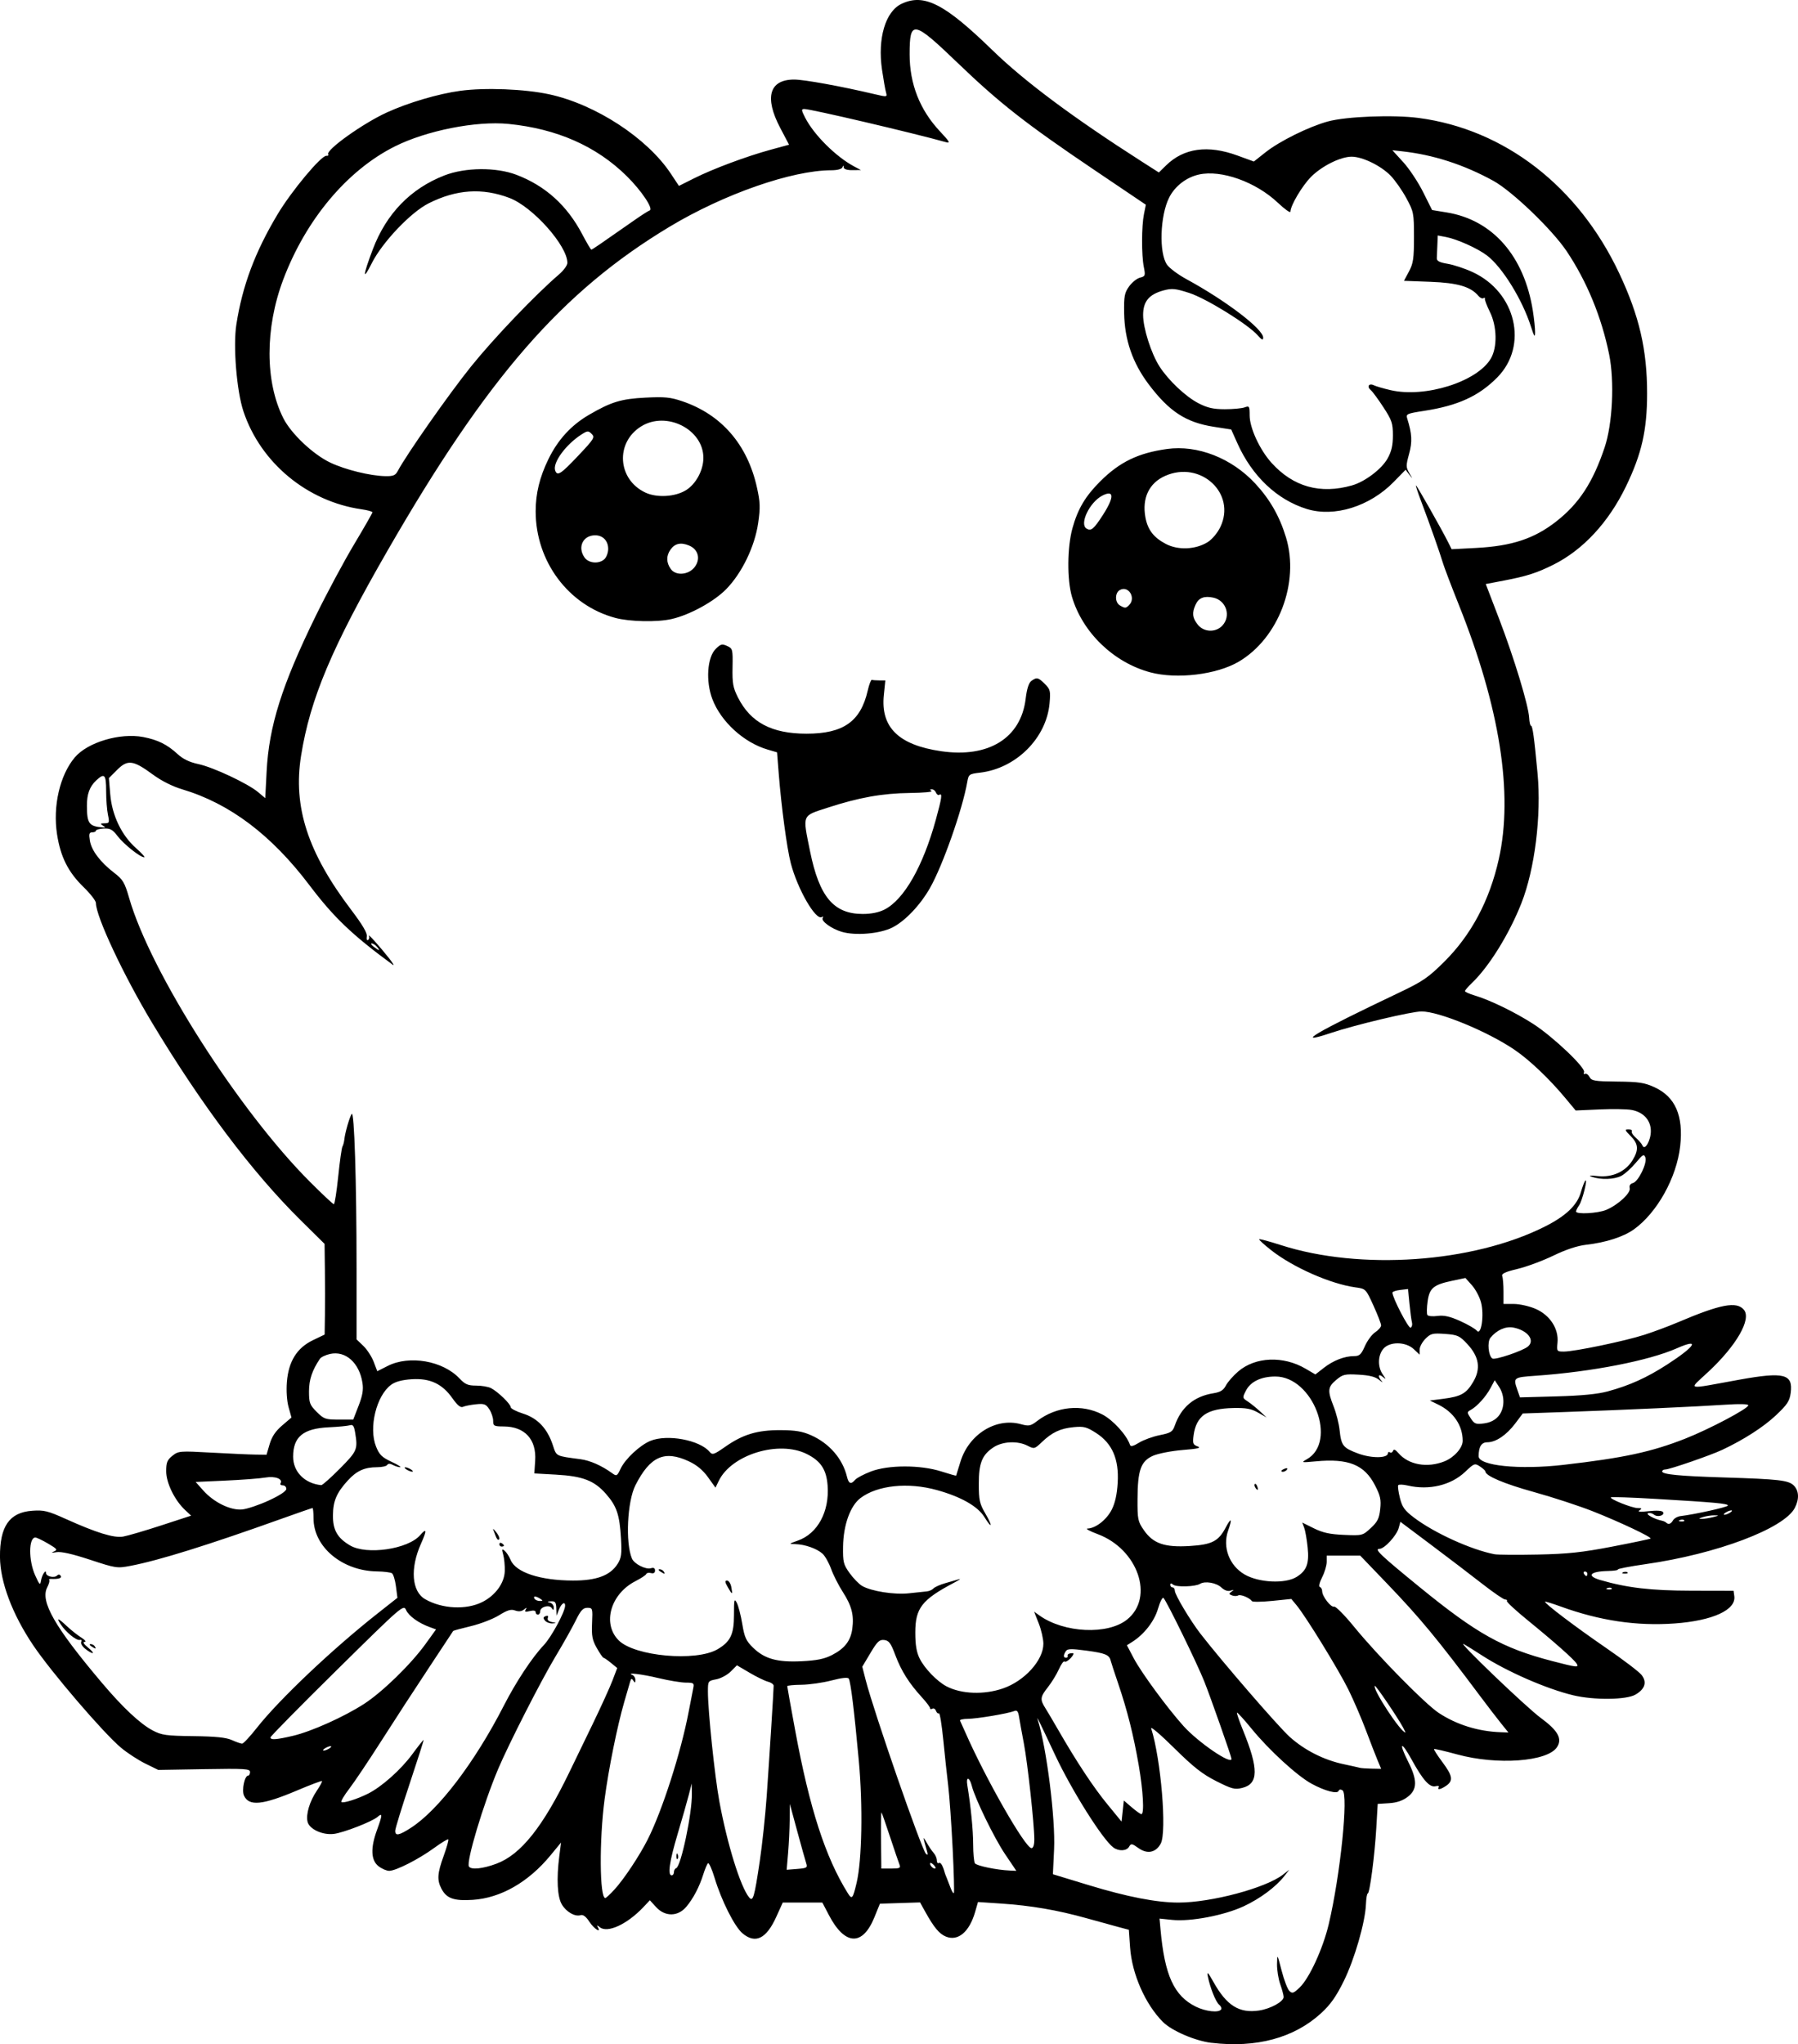 <?xml version="1.0" encoding="UTF-8" standalone="no"?>
<!-- Created with Inkscape (http://www.inkscape.org/) -->

<svg
   width="209.882mm"
   height="238.537mm"
   viewBox="0 0 209.882 238.537"
   version="1.1"
   id="svg1"
   xml:space="preserve"
   xmlns="http://www.w3.org/2000/svg"
   xmlns:svg="http://www.w3.org/2000/svg"><defs
     id="defs1" /><g
     id="layer1"
     transform="translate(-58.57,-6.107)"><path
       style="fill:#000000"
       d="m 199.985,244.482 c -1.902,-0.228 -4.631,-1.401 -5.667,-2.438 -2.056,-2.056 -3.617,-5.601 -3.833,-8.704 l -0.142,-2.051 -1.087,-0.288 c -0.598,-0.159 -2.327,-0.635 -3.843,-1.058 -3.412,-0.953 -6.489,-1.481 -9.99,-1.714 l -2.692,-0.18 -0.333,1.157 c -0.675,2.344 -2.004,3.46 -3.423,2.872 -0.76,-0.315 -1.377,-1.054 -2.376,-2.849 l -0.631,-1.134 -2.342,0.075 -2.342,0.075 -0.643,1.583 c -1.382,3.403 -3.453,3.305 -5.312,-0.253 l -0.764,-1.461 -2.312,-6.3e-4 -2.312,-6.3e-4 -0.762,1.681 c -1.157,2.552 -2.435,3.172 -3.936,1.909 -0.928,-0.781 -2.458,-3.817 -3.253,-6.455 -0.322,-1.066 -0.675,-1.84 -0.785,-1.72 -0.11,0.121 -0.35,0.696 -0.533,1.278 -0.463,1.475 -1.171,2.827 -1.991,3.801 -0.978,1.162 -2.48,1.176 -3.524,0.033 l -0.727,-0.796 -0.779,0.823 c -1.885,1.989 -4.178,3.042 -5.063,2.324 -0.304,-0.246 -0.384,-0.257 -0.25,-0.033 0.475,0.791 -0.415,0.241 -0.955,-0.589 -0.397,-0.611 -0.743,-0.875 -1.03,-0.786 -0.667,0.207 -1.678,-0.371 -2.203,-1.259 -0.523,-0.886 -0.632,-2.978 -0.292,-5.632 l 0.203,-1.584 -1.234,1.499 c -2.575,3.128 -5.813,4.979 -9.075,5.189 -2.211,0.142 -3.065,-0.165 -3.659,-1.313 -0.525,-1.016 -0.47,-1.785 0.275,-3.837 0.357,-0.984 0.596,-1.841 0.531,-1.906 -0.065,-0.065 -0.803,0.383 -1.641,0.994 -1.808,1.319 -4.473,2.675 -5.258,2.676 -0.308,1.2e-4 -0.873,-0.247 -1.257,-0.548 -0.877,-0.69 -0.934,-2.119 -0.168,-4.214 0.649,-1.776 0.661,-2.049 0.066,-1.531 -0.625,0.544 -3.938,1.834 -5.09,1.982 -1.304,0.167 -2.86,-0.542 -3.076,-1.403 -0.219,-0.874 0.239,-2.401 1.101,-3.672 0.371,-0.547 0.633,-1.038 0.58,-1.09 -0.052,-0.052 -1.371,0.446 -2.931,1.107 -4.026,1.706 -5.608,1.856 -6.175,0.584 -0.281,-0.631 0.074,-2.328 0.488,-2.328 0.121,0 0.22,-0.19 0.22,-0.422 0,-0.375 -0.591,-0.412 -5.358,-0.331 l -5.358,0.091 -1.514,-0.744 c -0.833,-0.409 -2.11,-1.242 -2.837,-1.852 -2.061,-1.727 -8.128,-8.804 -10.25,-11.956 -2.438,-3.622 -3.852,-7.38 -3.873,-10.296 -0.026,-3.58 1.103,-5.201 3.756,-5.393 1.379,-0.1 1.823,0.009 3.946,0.965 3.587,1.615 5.587,2.23 6.668,2.049 0.511,-0.086 2.508,-0.67 4.437,-1.299 l 3.507,-1.144 -0.691,-0.643 c -1.226,-1.14 -2.217,-3.162 -2.22,-4.526 -0.002,-1.035 0.117,-1.333 0.725,-1.818 0.704,-0.562 0.85,-0.574 4.564,-0.368 2.11,0.117 4.419,0.221 5.13,0.23 l 1.293,0.018 0.363,-1.238 c 0.255,-0.869 0.688,-1.517 1.455,-2.174 l 1.093,-0.935 -0.337,-1.205 c -0.201,-0.719 -0.281,-1.901 -0.199,-2.934 0.193,-2.407 1.173,-3.983 3.03,-4.876 l 1.377,-0.661 0.034,-2.249 c 0.019,-1.237 0.017,-3.618 -0.004,-5.292 l -0.038,-3.043 -2.81,-2.778 c -5.659,-5.595 -11.55,-13.423 -17.322,-23.019 -3.348,-5.567 -6.559,-12.411 -6.559,-13.983 0,-0.249 -0.652,-1.088 -1.45,-1.863 -1.787,-1.737 -2.681,-3.518 -3.087,-6.154 -0.506,-3.28 0.327,-6.892 2.065,-8.958 1.491,-1.772 5.275,-2.902 7.994,-2.387 1.686,0.32 2.808,0.875 4.003,1.979 0.641,0.592 1.39,0.955 2.433,1.177 1.743,0.371 5.788,2.272 6.988,3.284 l 0.821,0.693 0.16,-3.1 c 0.274,-5.316 1.781,-10.09 5.742,-18.181 1.282,-2.619 3.294,-6.37 4.47,-8.334 1.177,-1.965 2.14,-3.648 2.14,-3.74 4.7e-4,-0.093 -0.565,-0.25 -1.256,-0.349 -6.352,-0.912 -11.806,-5.431 -13.803,-11.436 -0.791,-2.378 -1.217,-7.604 -0.826,-10.125 0.7,-4.511 2.167,-8.435 4.802,-12.847 1.633,-2.734 5.116,-6.907 5.712,-6.843 0.186,0.02 0.28,-0.057 0.21,-0.172 -0.308,-0.498 4.037,-3.602 6.833,-4.881 2.519,-1.152 6.004,-2.18 8.578,-2.53 2.9,-0.395 7.519,-0.213 10.389,0.408 5.406,1.17 11.43,5.098 14.187,9.252 l 0.953,1.436 1.756,-0.881 c 2.209,-1.109 6.134,-2.574 8.941,-3.339 l 2.158,-0.588 -1.033,-1.962 c -1.875,-3.56 -1.274,-5.641 1.631,-5.641 1.159,0 5.451,0.779 9.332,1.694 1.53,0.361 1.543,0.359 1.385,-0.202 -0.088,-0.311 -0.296,-1.495 -0.463,-2.63 -0.537,-3.655 0.394,-6.805 2.275,-7.697 2.627,-1.247 5.025,-0.025 10.605,5.404 3.74,3.638 9.418,7.87 17.472,13.02 l 1.962,1.254 0.845,-0.826 c 2.067,-2.021 4.871,-2.412 8.308,-1.158 l 1.937,0.707 1.377,-1.089 c 1.639,-1.295 5.048,-2.979 7.257,-3.584 2.149,-0.588 7.633,-0.802 10.589,-0.413 10.043,1.323 18.646,7.979 23.425,18.125 2.341,4.969 3.258,8.924 3.256,14.039 -0.002,4.272 -0.636,7.053 -2.475,10.848 -2.026,4.181 -5,7.387 -8.454,9.114 -1.919,0.96 -3.122,1.347 -5.745,1.849 l -2.159,0.413 1.572,4.101 c 1.737,4.532 3.42,10.075 3.493,11.508 0.026,0.509 0.123,0.926 0.215,0.927 0.185,0.001 0.371,1.355 0.764,5.557 0.46,4.917 -0.32,11.18 -1.888,15.158 -1.417,3.595 -3.778,7.4 -5.769,9.299 -0.448,0.427 -0.815,0.855 -0.815,0.95 0,0.095 0.506,0.323 1.124,0.506 1.785,0.529 4.748,1.968 6.855,3.331 2.317,1.497 6.118,5.102 5.922,5.615 -0.075,0.196 -0.025,0.288 0.111,0.204 0.137,-0.084 0.372,0.077 0.523,0.359 0.245,0.458 0.593,0.516 3.24,0.541 2.53,0.024 3.169,0.121 4.35,0.662 2.429,1.112 3.394,3.328 2.996,6.878 -0.412,3.672 -2.696,7.773 -5.41,9.712 -1.215,0.868 -3.267,1.529 -5.556,1.789 -1.036,0.118 -2.37,0.559 -3.836,1.269 -1.237,0.599 -3.118,1.296 -4.181,1.551 -1.457,0.349 -1.896,0.556 -1.786,0.842 0.08,0.209 0.146,1.025 0.146,1.813 v 1.434 h 1.208 c 0.664,0 1.8,0.255 2.524,0.566 1.681,0.723 2.726,2.323 2.572,3.935 -0.098,1.031 -0.081,1.054 0.745,1.054 1.244,0 7.063,-1.211 9.37,-1.95 1.1,-0.352 2.88,-1.015 3.956,-1.473 4.963,-2.112 6.844,-2.468 7.686,-1.453 0.905,1.09 -0.854,4.159 -4.145,7.232 -2.367,2.211 -2.825,2.091 3.572,0.934 5.274,-0.954 6.328,-0.685 6.034,1.541 -0.124,0.941 -0.4,1.36 -1.712,2.597 -1.456,1.373 -3.764,2.858 -6.279,4.04 -1.361,0.64 -6.142,2.29 -6.635,2.29 -0.207,0 -0.377,0.104 -0.377,0.23 0,0.347 2.014,0.542 7.276,0.704 6.358,0.195 7.476,0.325 8.092,0.94 0.606,0.606 0.651,1.58 0.12,2.605 -1.249,2.416 -9.11,5.38 -17.418,6.568 -1.862,0.266 -3.321,0.548 -3.242,0.627 0.079,0.079 -0.453,0.156 -1.18,0.173 -2.088,0.048 -2.517,0.577 -0.858,1.057 3.145,0.911 5.895,1.232 10.649,1.241 l 4.895,0.01 0.088,0.621 c 0.228,1.61 -2.512,2.868 -6.947,3.191 -4.438,0.323 -8.747,-0.317 -13.326,-1.978 -0.958,-0.348 -1.776,-0.599 -1.816,-0.558 -0.145,0.145 3.537,2.934 7.108,5.385 1.995,1.37 3.864,2.79 4.152,3.157 0.659,0.838 0.415,1.639 -0.7,2.293 -1.068,0.627 -4.847,0.667 -7.297,0.078 -3.113,-0.749 -7.724,-2.765 -10.631,-4.647 -0.873,-0.565 -1.826,-1.16 -2.117,-1.321 -0.96,-0.532 7.26,7.352 8.99,8.622 2.004,1.471 2.531,2.423 1.888,3.405 -1.111,1.695 -6.986,2.123 -11.645,0.849 -1.441,-0.394 -2.66,-0.676 -2.71,-0.626 -0.05,0.05 0.385,0.728 0.966,1.507 1.206,1.616 1.301,2.178 0.469,2.761 -0.649,0.455 -1.113,0.545 -0.882,0.172 0.082,-0.132 -0.084,-0.179 -0.368,-0.105 -0.684,0.179 -1.482,-0.707 -2.792,-3.096 -1.238,-2.258 -1.573,-2.065 -0.411,0.236 1.087,2.153 1.073,3.241 -0.054,4.1 -0.592,0.451 -1.277,0.684 -2.183,0.741 l -1.32,0.083 -0.162,2.778 c -0.189,3.232 -0.767,7.672 -1,7.675 -0.088,0.001 -0.184,0.567 -0.211,1.257 -0.085,2.104 -1.328,6.412 -2.587,8.964 -0.898,1.822 -1.556,2.75 -2.665,3.763 -3.151,2.879 -7.554,4.064 -12.78,3.439 z m 1.131,-3.902 c 0.08,-0.129 -0.026,-0.377 -0.235,-0.55 -0.4,-0.332 -1.057,-1.979 -1.323,-3.316 -0.122,-0.616 0.024,-0.468 0.655,0.659 1.548,2.769 3.012,3.684 5.335,3.336 1.337,-0.201 2.862,-1.04 2.862,-1.577 0,-0.202 -0.179,-0.874 -0.397,-1.492 -0.218,-0.619 -0.387,-1.675 -0.374,-2.348 0.022,-1.216 0.026,-1.211 0.533,0.755 0.281,1.088 0.686,2.154 0.9,2.368 0.343,0.343 0.487,0.296 1.208,-0.391 1.131,-1.078 2.723,-4.544 3.397,-7.395 1.357,-5.746 2.323,-15.171 1.6,-15.618 -0.206,-0.127 -0.393,-0.101 -0.447,0.062 -0.135,0.404 -1.601,0.021 -3.153,-0.824 -1.691,-0.921 -4.963,-3.916 -7.003,-6.413 -0.888,-1.087 -1.658,-1.933 -1.71,-1.881 -0.052,0.052 0.266,0.982 0.708,2.065 1.836,4.504 1.813,6.241 -0.091,6.713 -0.879,0.218 -1.213,0.131 -3.04,-0.791 -1.618,-0.816 -2.657,-1.633 -4.907,-3.857 -1.57,-1.552 -2.779,-2.584 -2.686,-2.293 1.144,3.605 1.847,12.067 1.116,13.439 -0.561,1.053 -1.567,1.26 -2.589,0.532 -0.776,-0.553 -0.881,-0.569 -1.103,-0.172 -0.291,0.519 -1.228,0.559 -1.86,0.079 -1.259,-0.957 -4.823,-6.62 -6.768,-10.753 -2.019,-4.292 -2.205,-4.668 -2.027,-4.101 1.027,3.262 2.066,11.528 1.897,15.081 l -0.139,2.91 4.185,1.273 c 4.504,1.371 7.906,2.031 10.466,2.033 3.829,0.002 10.208,-1.702 12.208,-3.261 l 0.737,-0.574 -0.561,0.72 c -1.003,1.287 -2.838,2.653 -4.769,3.551 -2.283,1.062 -6.19,1.806 -8.329,1.586 l -1.488,-0.153 0.112,1.249 c 0.483,5.374 1.575,7.767 4.121,9.027 1.154,0.571 2.7,0.739 2.958,0.322 z M 147.256,223.305 c 0.288,-1.939 0.654,-5.37 0.812,-7.626 0.31,-4.408 0.811,-12.363 0.811,-12.865 0,-0.169 -0.295,-0.381 -0.656,-0.471 -0.361,-0.09 -1.325,-0.559 -2.143,-1.04 l -1.487,-0.876 -0.728,0.728 c -0.4,0.4 -1.162,0.809 -1.693,0.909 -0.949,0.178 -0.966,0.203 -0.966,1.425 0,2.266 0.796,9.896 1.341,12.852 0.918,4.978 2.468,9.964 3.475,11.177 0.448,0.539 0.607,-0.007 1.233,-4.213 z m -16.96,3.288 c 1.111,-1.211 2.919,-3.935 3.887,-5.854 1.698,-3.368 3.863,-10.11 4.768,-14.849 0.236,-1.237 0.486,-2.517 0.554,-2.844 0.112,-0.534 0.021,-0.596 -0.873,-0.597 -0.548,-0.001 -1.987,-0.239 -3.197,-0.529 -1.974,-0.473 -3.874,-0.694 -3.026,-0.352 0.182,0.073 0.329,0.332 0.327,0.574 -0.003,0.355 -0.049,0.369 -0.236,0.075 -0.185,-0.293 -0.26,-0.266 -0.376,0.132 -0.079,0.274 -0.387,1.333 -0.683,2.353 -0.819,2.822 -1.819,7.765 -2.293,11.34 -0.636,4.792 -0.589,11.544 0.08,11.544 0.086,0 0.567,-0.446 1.067,-0.992 z m 28.268,-0.782 c 0.626,-2.662 0.739,-8.95 0.257,-14.234 -0.53,-5.8 -0.951,-9.238 -1.175,-9.595 -0.109,-0.173 -0.82,-0.097 -2.02,0.217 -1.019,0.266 -2.596,0.491 -3.506,0.499 -0.909,0.008 -1.654,0.083 -1.654,0.166 0,0.083 0.422,2.434 0.939,5.226 1.674,9.048 3.515,14.737 6.126,18.922 0.491,0.787 0.593,0.668 1.032,-1.201 z m 11.207,-4.061 c -0.142,-2.83 -0.374,-6.098 -0.515,-7.262 -0.141,-1.164 -0.399,-3.569 -0.575,-5.344 -0.176,-1.775 -0.404,-3.175 -0.508,-3.11 -0.104,0.064 -0.26,-0.069 -0.347,-0.295 -0.087,-0.227 -0.278,-0.338 -0.425,-0.247 -0.147,0.091 -0.266,0.062 -0.266,-0.064 0,-0.126 -0.431,-0.698 -0.958,-1.272 -1.493,-1.628 -2.413,-3.089 -3.095,-4.917 -0.52,-1.394 -0.742,-1.696 -1.291,-1.763 -0.562,-0.068 -0.809,0.165 -1.615,1.518 l -0.952,1.598 0.39,1.525 c 0.962,3.758 6.539,19.835 7.046,20.31 0.196,0.184 0.236,0.103 0.131,-0.265 -0.512,-1.795 -0.517,-1.885 -0.059,-1.059 0.242,0.436 0.61,0.981 0.818,1.211 0.208,0.23 0.379,0.624 0.379,0.876 0,0.252 0.11,0.39 0.246,0.306 0.201,-0.124 0.454,0.308 0.69,1.179 0.02,0.073 0.111,0.311 0.204,0.529 0.092,0.218 0.294,0.741 0.448,1.161 0.154,0.42 0.332,0.712 0.397,0.647 0.064,-0.064 3.5e-4,-2.432 -0.142,-5.262 z m -32.533,2.814 c 0,-0.206 0.118,-0.415 0.263,-0.463 0.557,-0.187 1.871,-6.425 1.831,-8.687 l -0.021,-1.191 -0.337,1.323 c -0.185,0.728 -0.77,2.777 -1.3,4.555 -0.964,3.234 -1.196,4.838 -0.699,4.838 0.146,0 0.265,-0.169 0.265,-0.375 z m 0.285,-1.896 c 0.013,-0.308 0.075,-0.371 0.16,-0.16 0.076,0.191 0.067,0.419 -0.021,0.507 -0.088,0.088 -0.15,-0.068 -0.139,-0.347 z m 15.156,0.855 c -0.103,-0.312 -0.575,-1.997 -1.049,-3.743 l -0.861,-3.175 -0.019,1.878 c -0.01,1.033 -0.093,2.762 -0.185,3.841 l -0.166,1.963 1.233,-0.098 c 1.126,-0.09 1.217,-0.147 1.046,-0.666 z m 23.21,-1.065 c -1.253,-1.856 -3.509,-6.483 -3.877,-7.951 -0.263,-1.049 -0.7,-1.141 -0.53,-0.111 0.413,2.507 0.682,5.226 0.686,6.924 0.002,1.044 0.093,2.038 0.201,2.209 0.188,0.295 2.537,0.781 4.103,0.849 l 0.736,0.032 z m -59.365,1.119 c 2.841,-1.055 5.428,-4.302 8.509,-10.676 0.492,-1.019 1.703,-3.519 2.69,-5.556 0.987,-2.037 2.042,-4.356 2.344,-5.152 l 0.55,-1.448 -0.724,-0.593 c -0.398,-0.326 -0.792,-0.598 -0.874,-0.603 -0.082,-0.005 -0.435,-0.516 -0.784,-1.134 -0.529,-0.938 -0.621,-1.421 -0.554,-2.91 0.078,-1.727 0.06,-1.786 -0.55,-1.786 -0.503,0 -0.778,0.302 -1.363,1.495 -0.403,0.822 -1.457,2.697 -2.342,4.167 -1.671,2.776 -5.46,10.202 -6.708,13.149 -1.718,4.054 -3.748,10.827 -3.41,11.375 0.252,0.408 1.61,0.27 3.217,-0.327 z m 47.043,0.106 c -0.102,-0.255 -0.597,-1.71 -1.101,-3.233 -0.503,-1.524 -0.953,-2.808 -1,-2.855 -0.047,-0.047 -0.07,1.408 -0.052,3.232 l 0.033,3.317 1.153,9.1e-4 c 0.992,7.8e-4 1.127,-0.064 0.967,-0.462 z m 4.042,0.093 c -0.188,-0.204 -0.383,-0.331 -0.434,-0.282 -0.157,0.149 0.241,0.652 0.516,0.652 0.143,0 0.106,-0.167 -0.082,-0.37 z m 11.697,-3.032 c 0,-1.739 -0.779,-8.889 -1.22,-11.201 -0.231,-1.208 -0.481,-2.591 -0.557,-3.073 -0.107,-0.68 -0.234,-0.837 -0.57,-0.702 -0.724,0.292 -4.337,0.898 -5.415,0.908 -0.558,0.005 -0.967,0.099 -0.91,0.208 0.058,0.109 0.335,0.725 0.617,1.368 2.371,5.407 6.997,13.502 7.723,13.511 0.208,0.003 0.331,-0.374 0.331,-1.017 z m -72.77,-1.354 c 3.221,-2.067 7.465,-7.65 10.867,-14.293 1.405,-2.744 3.288,-5.593 4.634,-7.011 0.894,-0.942 2.5,-3.913 2.5,-4.624 0,-0.533 -0.432,-0.257 -0.715,0.457 l -0.288,0.728 -0.028,-0.86 c -0.024,-0.717 -0.127,-0.855 -0.623,-0.829 -0.448,0.023 -0.481,0.061 -0.132,0.152 0.255,0.067 0.461,0.321 0.459,0.565 -0.003,0.35 -0.052,0.368 -0.232,0.085 -0.286,-0.452 -1.352,-0.155 -1.352,0.377 0,0.208 -0.119,0.379 -0.265,0.379 -0.146,0 -0.265,-0.132 -0.265,-0.293 0,-0.183 -0.256,-0.229 -0.684,-0.122 -0.517,0.13 -0.634,0.088 -0.478,-0.17 0.166,-0.277 0.127,-0.278 -0.208,-0.007 -0.275,0.222 -0.619,0.259 -1.027,0.108 -0.475,-0.176 -0.899,-0.049 -1.878,0.559 -0.696,0.432 -2.176,1.003 -3.289,1.269 -1.113,0.265 -2.041,0.518 -2.062,0.561 -0.021,0.043 -1.302,1.984 -2.847,4.312 -1.545,2.328 -4.024,6.138 -5.509,8.467 -1.485,2.328 -3.183,4.861 -3.773,5.629 -0.59,0.768 -1.005,1.464 -0.921,1.548 0.185,0.185 1.831,-0.33 3.117,-0.976 1.602,-0.805 3.837,-2.798 5.163,-4.603 0.696,-0.947 1.288,-1.694 1.317,-1.66 0.029,0.034 -0.702,2.324 -1.623,5.089 -0.921,2.765 -1.681,5.235 -1.688,5.49 -0.018,0.656 0.423,0.578 1.83,-0.325 z m 15.645,-24.184 c -0.234,-0.281 -0.214,-0.401 0.086,-0.516 0.255,-0.098 0.342,-0.025 0.251,0.213 -0.087,0.228 0.089,0.406 0.476,0.48 0.567,0.108 0.571,0.12 0.053,0.153 -0.31,0.02 -0.7,-0.129 -0.867,-0.33 z m 68.501,21.796 c 0.509,0.437 1.015,0.795 1.124,0.795 0.354,10e-4 0.207,-2.707 -0.308,-5.688 -0.61,-3.529 -1.336,-6.418 -2.402,-9.551 -0.44,-1.295 -0.837,-2.505 -0.88,-2.688 -0.158,-0.662 -0.637,-0.859 -2.803,-1.15 -1.813,-0.244 -2.244,-0.233 -2.432,0.065 -0.305,0.481 -0.295,0.758 0.028,0.758 0.146,0 0.235,-0.089 0.198,-0.198 -0.07,-0.21 0.151,-0.331 0.606,-0.331 0.151,0 0.033,0.259 -0.262,0.576 -0.295,0.317 -0.617,0.496 -0.715,0.398 -0.098,-0.098 -0.396,0.31 -0.663,0.906 -0.267,0.596 -0.843,1.536 -1.28,2.087 -0.899,1.136 -0.938,1.433 -0.312,2.423 0.244,0.386 0.908,1.508 1.475,2.494 2.156,3.747 4.125,6.731 5.751,8.715 l 1.684,2.056 0.132,-1.23 0.132,-1.23 z m 28.694,-5.488 c -0.23,-0.546 -0.842,-2.123 -1.361,-3.506 -0.519,-1.382 -1.443,-3.526 -2.054,-4.763 -1.143,-2.312 -4.954,-8.509 -6.041,-9.821 l -0.611,-0.737 -2.236,0.226 c -1.23,0.124 -2.295,0.136 -2.368,0.027 -0.255,-0.383 -1.337,-0.83 -1.606,-0.664 -0.149,0.092 -0.471,0.091 -0.715,-0.002 -0.383,-0.147 -0.391,-0.207 -0.053,-0.445 0.312,-0.221 0.289,-0.243 -0.115,-0.111 -0.318,0.104 -0.712,-0.03 -1.066,-0.363 -0.601,-0.564 -1.92,-0.79 -2.504,-0.429 -0.543,0.335 -2.762,0.401 -3.135,0.093 -0.23,-0.19 -0.331,-0.183 -0.331,0.024 0,0.163 0.119,0.297 0.265,0.297 0.146,0 0.265,0.176 0.265,0.392 0,0.458 1.82,3.504 3.007,5.032 2.585,3.327 9.106,10.858 10.413,12.027 1.745,1.56 3.989,2.693 6.291,3.177 0.873,0.184 1.707,0.371 1.852,0.416 0.146,0.045 0.772,0.091 1.393,0.103 l 1.128,0.021 z m -17.052,-0.166 c 0,-0.247 -2.418,-7.125 -3.174,-9.028 -0.839,-2.112 -4.362,-9.323 -4.763,-9.75 -0.116,-0.124 -0.405,0.44 -0.641,1.252 -0.425,1.463 -1.617,2.996 -3.017,3.879 l -0.615,0.388 0.804,1.528 c 0.871,1.656 3.917,5.802 5.803,7.9 1.706,1.897 5.604,4.562 5.604,3.831 z M 97.021,210.123 c 0.218,-0.141 0.278,-0.256 0.132,-0.256 -0.146,0 -0.443,0.115 -0.661,0.256 -0.218,0.141 -0.278,0.256 -0.132,0.256 0.146,0 0.443,-0.115 0.661,-0.256 z m -8.467,-2.401 c 2.621,-3.322 8.794,-9.168 14.091,-13.344 l 2.317,-1.827 -0.173,-1.334 c -0.095,-0.734 -0.304,-1.422 -0.465,-1.529 -0.16,-0.107 -0.947,-0.204 -1.747,-0.216 -4.066,-0.06 -7.408,-2.855 -7.408,-6.194 0,-0.661 -0.054,-1.201 -0.12,-1.201 -0.066,0 -1.643,0.546 -3.506,1.213 -8.641,3.095 -14.418,4.897 -17.722,5.529 -1.587,0.303 -1.73,0.282 -4.746,-0.711 -2.072,-0.682 -3.38,-0.976 -3.92,-0.882 -0.577,0.101 -0.661,0.078 -0.292,-0.079 0.457,-0.195 0.377,-0.303 -0.685,-0.925 -0.662,-0.388 -1.328,-0.705 -1.482,-0.705 -0.79,0 -0.804,2.679 -0.023,4.41 0.514,1.139 0.589,1.206 0.684,0.617 0.111,-0.688 0.591,-1.4 0.591,-0.878 0,0.391 0.953,0.612 1.271,0.295 0.166,-0.166 0.32,-0.156 0.435,0.031 0.164,0.266 -0.243,0.394 -1.128,0.356 -0.192,-0.008 -0.286,0.048 -0.209,0.124 0.077,0.077 -0.03,0.467 -0.237,0.868 -0.84,1.625 0.866,4.602 6.366,11.11 2.456,2.906 4.492,4.814 5.957,5.584 1.042,0.547 1.566,0.62 4.743,0.659 2.615,0.032 3.82,0.155 4.498,0.462 0.509,0.23 1.045,0.417 1.191,0.415 0.146,-0.002 0.919,-0.833 1.72,-1.848 z m -20.062,-9.242 c -0.339,-0.282 -0.535,-0.643 -0.436,-0.803 0.101,-0.164 0.024,-0.255 -0.178,-0.211 -0.407,0.09 -1.621,-0.903 -2.217,-1.813 -0.546,-0.833 -0.324,-0.769 0.719,0.21 0.482,0.452 1.233,1.047 1.67,1.322 0.444,0.28 0.619,0.505 0.397,0.511 -0.251,0.007 -0.106,0.249 0.397,0.661 0.437,0.358 0.675,0.647 0.529,0.643 -0.146,-0.004 -0.542,-0.238 -0.88,-0.52 z m 0.748,-0.263 c -0.238,-0.154 -0.271,-0.258 -0.082,-0.261 0.173,-0.002 0.389,0.115 0.479,0.261 0.203,0.328 0.111,0.328 -0.397,0 z m 23.532,10.438 c 2.161,-0.509 5.967,-2.218 8.291,-3.721 2.154,-1.393 5.463,-4.615 7.169,-6.979 l 1.238,-1.716 -0.737,-0.268 c -1.318,-0.479 -2.453,-1.299 -2.76,-1.991 -0.295,-0.666 -0.438,-0.542 -8.066,6.979 -4.271,4.211 -7.766,7.758 -7.766,7.881 0,0.321 0.687,0.273 2.63,-0.185 z m 129.575,-0.98 c -0.636,-1.182 -3.191,-4.947 -3.29,-4.847 -0.322,0.322 2.997,5.393 3.56,5.439 0.028,0.002 -0.094,-0.264 -0.27,-0.591 z m 11.42,-0.502 c -0.485,-0.603 -1.559,-2.002 -2.387,-3.109 -5.054,-6.756 -7.032,-9.145 -10.915,-13.191 l -3.111,-3.241 h -1.958 -1.958 v 0.738 c 0,0.406 -0.24,1.209 -0.534,1.784 -0.311,0.61 -0.421,1.084 -0.265,1.136 0.148,0.049 0.269,0.27 0.269,0.49 0,0.6 1.03,1.929 1.399,1.804 0.177,-0.06 1.214,0.986 2.306,2.324 2.763,3.387 8.315,9.036 9.913,10.084 2.097,1.377 4.597,2.152 7.241,2.245 l 0.882,0.031 z m -58.113,-4.05 c 2.521,-0.868 4.711,-3.289 4.711,-5.207 0,-0.552 -0.244,-1.621 -0.541,-2.376 l -0.541,-1.373 0.607,0.435 c 2.875,2.06 7.995,2.301 10.252,0.482 3.21,-2.586 1.254,-8.222 -3.46,-9.973 -0.928,-0.345 -1.449,-0.633 -1.158,-0.641 0.935,-0.026 2.211,-1.018 2.811,-2.185 0.397,-0.772 0.622,-1.781 0.704,-3.157 0.164,-2.748 -0.633,-4.593 -2.507,-5.799 -1.116,-0.719 -1.442,-0.804 -2.633,-0.689 -1.564,0.151 -2.521,0.602 -3.729,1.758 -0.828,0.791 -0.881,0.805 -1.641,0.412 -1.174,-0.607 -2.947,-0.519 -4.013,0.199 -1.321,0.889 -1.693,1.835 -1.689,4.292 0.003,1.844 0.1,2.284 0.751,3.394 0.9,1.536 0.817,1.912 -0.097,0.434 -0.779,-1.26 -2.735,-2.37 -5.549,-3.15 -3.37,-0.934 -6.937,-0.561 -8.914,0.931 -1.193,0.901 -2,3.146 -2.037,5.666 -0.026,1.806 0.043,2.085 0.763,3.09 0.435,0.607 1.089,1.28 1.453,1.495 1.056,0.624 3.799,1.055 5.484,0.863 0.84,-0.096 1.765,-0.194 2.056,-0.218 0.291,-0.024 0.648,-0.179 0.794,-0.344 0.146,-0.166 0.783,-0.448 1.417,-0.628 0.634,-0.18 1.348,-0.385 1.587,-0.457 0.24,-0.071 -0.015,0.107 -0.566,0.397 -3.795,1.998 -4.555,2.972 -4.555,5.837 0,1.444 0.142,2.29 0.508,3.027 0.578,1.165 2.047,2.682 3.151,3.254 1.734,0.899 4.375,0.993 6.58,0.233 z m 66.968,-2.877 c -0.291,-0.484 -2.626,-2.555 -5.692,-5.048 -1.414,-1.15 -2.52,-2.171 -2.459,-2.27 0.061,-0.099 -0.035,-0.18 -0.213,-0.18 -0.178,0 -1.378,-0.824 -2.666,-1.83 -1.288,-1.007 -3.965,-3.046 -5.948,-4.533 l -3.606,-2.703 -0.194,0.718 c -0.239,0.886 -1.666,2.438 -2.242,2.438 -0.664,0 0.087,0.716 4.685,4.466 6.689,5.455 9.665,7.116 15.465,8.627 2.874,0.749 3.151,0.779 2.871,0.314 z m -86.915,-1.025 c 1.474,-0.759 2.165,-1.657 2.353,-3.062 0.212,-1.579 -0.071,-2.681 -1.099,-4.275 -0.501,-0.777 -1.12,-1.995 -1.375,-2.705 -0.255,-0.71 -0.708,-1.511 -1.006,-1.779 -0.658,-0.593 -2.052,-1.083 -3.161,-1.111 -0.799,-0.02 -0.792,-0.031 0.289,-0.414 2.308,-0.818 3.691,-3.373 3.471,-6.414 -0.136,-1.874 -0.793,-2.871 -2.432,-3.69 -3.256,-1.626 -8.785,0.06 -10.273,3.133 l -0.384,0.793 -0.877,-1.221 c -0.595,-0.828 -1.312,-1.423 -2.228,-1.85 -2.853,-1.328 -4.522,-0.582 -6.239,2.789 -0.956,1.877 -1.186,6.716 -0.408,8.559 0.264,0.624 1.626,1.314 2.222,1.124 0.317,-0.101 0.472,-0.012 0.472,0.27 0,0.273 -0.165,0.377 -0.472,0.296 -0.26,-0.068 -0.508,-0.019 -0.551,0.109 -0.043,0.128 -0.608,0.502 -1.254,0.832 -2.922,1.491 -3.91,4.967 -1.965,6.912 1.864,1.864 9.029,2.509 11.538,1.04 1.512,-0.885 1.921,-1.74 1.921,-4.011 0,-1.81 0.038,-1.969 0.334,-1.398 0.184,0.355 0.47,1.466 0.636,2.469 0.256,1.548 0.445,1.964 1.253,2.751 1.35,1.314 2.827,1.725 5.69,1.583 1.777,-0.088 2.649,-0.268 3.545,-0.729 z m -12.177,-7.901 c -0.346,-0.602 -0.366,-0.777 -0.092,-0.777 0.195,0 0.417,0.327 0.493,0.728 0.185,0.964 0.128,0.971 -0.401,0.049 z m -7.879,-1.835 c -0.238,-0.154 -0.271,-0.258 -0.082,-0.261 0.173,-0.002 0.389,0.115 0.479,0.261 0.203,0.328 0.111,0.328 -0.397,0 z m -20.787,3.563 c 1.533,-0.767 2.588,-2.216 2.629,-3.612 0.019,-0.628 -0.063,-1.49 -0.181,-1.915 -0.183,-0.66 -0.158,-0.727 0.17,-0.454 0.212,0.176 0.524,0.655 0.694,1.066 0.603,1.457 3.438,2.394 7.271,2.405 2.759,0.008 4.363,-0.591 5.219,-1.948 0.438,-0.695 0.5,-1.155 0.396,-2.94 -0.163,-2.798 -0.499,-3.796 -1.76,-5.228 -1.367,-1.553 -2.707,-2.068 -5.834,-2.243 l -2.525,-0.141 0.099,-1.486 c 0.166,-2.488 -1.216,-3.988 -3.68,-3.996 -1.126,-0.004 -1.224,-0.057 -1.224,-0.661 0,-0.362 -0.204,-0.968 -0.452,-1.348 -0.393,-0.6 -0.596,-0.676 -1.554,-0.578 -0.606,0.062 -1.285,0.195 -1.509,0.296 -0.29,0.131 -0.648,-0.158 -1.242,-1.001 -1.188,-1.685 -2.617,-2.353 -4.742,-2.218 -1.126,0.072 -1.911,0.281 -2.403,0.639 -1.728,1.259 -2.651,5.017 -1.771,7.214 0.385,0.962 0.687,1.259 1.81,1.782 0.741,0.345 1.191,0.629 1,0.63 -0.191,0.001 -0.571,-0.117 -0.844,-0.263 -0.331,-0.177 -0.55,-0.177 -0.66,0 -0.09,0.146 -0.625,0.265 -1.189,0.265 -1.45,0 -2.375,0.417 -3.396,1.532 -1.32,1.441 -1.732,2.399 -1.749,4.07 -0.018,1.716 0.512,2.651 1.996,3.526 1.939,1.142 6.761,0.439 8.175,-1.192 0.781,-0.9 0.814,-0.59 0.104,0.993 -1.289,2.877 -1.084,5.574 0.493,6.474 1.977,1.13 4.784,1.269 6.661,0.33 z m 2.001,-6.754 c 0,-0.154 0.119,-0.207 0.265,-0.117 0.146,0.09 0.265,0.216 0.265,0.28 0,0.064 -0.119,0.117 -0.265,0.117 -0.146,0 -0.265,-0.126 -0.265,-0.28 z m -0.446,-0.977 c -0.091,-0.255 -0.215,-0.582 -0.276,-0.728 -0.061,-0.146 0.076,-0.034 0.305,0.249 0.416,0.513 0.542,0.942 0.276,0.942 -0.077,0 -0.215,-0.208 -0.305,-0.463 z m -10.402,-7.739 c -0.218,-0.141 -0.278,-0.256 -0.132,-0.256 0.146,0 0.443,0.115 0.661,0.256 0.218,0.141 0.278,0.256 0.132,0.256 -0.146,0 -0.443,-0.115 -0.661,-0.256 z m 15.61,15.081 c -0.518,-0.335 -0.868,-0.335 -0.661,0 0.09,0.146 0.365,0.263 0.611,0.261 0.386,-0.004 0.393,-0.04 0.051,-0.261 z m 125.076,-1.218 c -0.088,-0.088 -0.316,-0.097 -0.507,-0.021 -0.211,0.085 -0.148,0.147 0.16,0.16 0.279,0.011 0.435,-0.051 0.347,-0.139 z m -36.775,-1.328 c 1.172,-0.736 1.48,-1.553 1.288,-3.418 -0.097,-0.943 -0.279,-1.987 -0.406,-2.319 l -0.23,-0.605 1.361,0.674 c 1.04,0.515 1.869,0.696 3.52,0.766 2.135,0.091 2.17,0.082 3.118,-0.794 0.788,-0.728 0.985,-1.122 1.103,-2.209 0.12,-1.106 0.021,-1.562 -0.604,-2.778 -1.239,-2.41 -3.095,-3.161 -6.924,-2.802 -1.685,0.158 -1.73,0.148 -1.037,-0.243 3.616,-2.04 0.719,-9.656 -3.673,-9.656 -1.643,0 -2.885,0.589 -3.419,1.621 -0.441,0.853 -0.437,0.877 0.177,1.278 0.344,0.225 0.985,0.739 1.424,1.144 l 0.798,0.736 -1.004,-0.57 c -0.792,-0.45 -1.398,-0.562 -2.865,-0.532 -3.091,0.064 -4.352,0.928 -4.656,3.189 -0.126,0.938 -0.069,1.091 0.474,1.292 0.463,0.171 0.028,0.276 -1.752,0.419 -1.309,0.106 -2.858,0.407 -3.463,0.674 -1.416,0.625 -1.789,1.671 -1.804,5.058 -0.011,2.365 0.039,2.607 0.745,3.627 1.08,1.562 2.427,2.024 5.365,1.841 2.575,-0.161 3.338,-0.551 4.177,-2.141 0.658,-1.245 0.794,-1.087 0.292,0.338 -0.68,1.927 0.121,4.072 1.914,5.121 1.656,0.97 4.761,1.118 6.08,0.289 z m -4.836,-10.436 c -0.096,-0.155 -0.118,-0.339 -0.048,-0.408 0.069,-0.069 0.197,0.058 0.283,0.282 0.179,0.466 0.026,0.548 -0.234,0.126 z m 3.054,-1.938 c 0,-0.057 0.185,-0.175 0.411,-0.262 0.235,-0.09 0.342,-0.046 0.249,0.104 -0.155,0.251 -0.66,0.372 -0.66,0.158 z m 35.719,12.01 c 0,-0.146 -0.126,-0.265 -0.28,-0.265 -0.154,0 -0.207,0.119 -0.117,0.265 0.09,0.146 0.216,0.265 0.28,0.265 0.064,0 0.117,-0.119 0.117,-0.265 z m 2.91,-3.173 c 2.401,-0.461 4.41,-0.883 4.464,-0.937 0.164,-0.164 -3.613,-1.947 -6.73,-3.178 -1.61,-0.636 -4.706,-1.648 -6.879,-2.25 -3.487,-0.965 -5.664,-1.888 -5.669,-2.404 -0.001,-0.092 -0.286,-0.354 -0.634,-0.582 -0.607,-0.397 -0.676,-0.372 -1.72,0.621 -1.655,1.574 -4.212,2.186 -6.711,1.606 -0.546,-0.127 -1.048,-0.143 -1.114,-0.035 -0.066,0.107 0.024,0.775 0.2,1.484 0.267,1.072 0.543,1.458 1.643,2.292 2.36,1.789 6.658,3.746 9.393,4.275 0.364,0.07 2.626,0.087 5.027,0.038 3.546,-0.073 5.186,-0.248 8.731,-0.929 z m 7.086,-3.063 c 0.128,-0.228 0.521,-0.45 0.873,-0.493 1.723,-0.209 5.535,-1.058 5.535,-1.233 0,-0.232 -1.469,-0.368 -8.423,-0.777 -2.813,-0.166 -5.168,-0.248 -5.234,-0.183 -0.19,0.19 2.449,1.248 3.122,1.253 0.496,0.003 0.537,0.054 0.216,0.266 -0.273,0.18 0.067,0.21 1.089,0.096 0.905,-0.101 1.551,-0.061 1.652,0.103 0.244,0.394 -0.631,0.649 -1.046,0.304 -0.195,-0.162 -0.507,-0.238 -0.694,-0.168 -0.315,0.117 0.758,0.7 1.603,0.871 0.195,0.04 0.423,0.14 0.507,0.224 0.264,0.264 0.559,0.167 0.799,-0.263 z m 1.31,-0.009 c -0.088,-0.088 -0.316,-0.097 -0.507,-0.021 -0.211,0.085 -0.148,0.147 0.16,0.16 0.279,0.011 0.435,-0.051 0.347,-0.139 z m 3.379,-0.369 c 0.713,-0.181 0.726,-0.202 0.132,-0.207 -0.364,-0.003 -0.959,0.09 -1.323,0.207 -0.518,0.166 -0.547,0.211 -0.132,0.207 0.291,-0.003 0.886,-0.096 1.323,-0.207 z m 1.984,-0.529 c 0.218,-0.141 0.278,-0.256 0.132,-0.256 -0.146,0 -0.443,0.115 -0.661,0.256 -0.218,0.141 -0.278,0.256 -0.132,0.256 0.146,0 0.443,-0.115 0.661,-0.256 z M 89.943,181.198 c 1.276,-0.587 2.051,-1.099 2.051,-1.355 0,-0.227 -0.186,-0.412 -0.412,-0.412 -0.227,0 -0.347,-0.106 -0.267,-0.235 0.317,-0.512 -0.621,-0.874 -1.758,-0.678 -0.623,0.108 -2.712,0.268 -4.64,0.356 l -3.507,0.16 0.889,0.998 c 1.235,1.385 3.19,2.338 4.537,2.21 0.582,-0.055 1.981,-0.525 3.109,-1.044 z m 8.308,-3.731 c 2.018,-2.038 2.099,-2.229 1.774,-4.194 -0.13,-0.787 -0.261,-0.968 -0.619,-0.855 -0.25,0.079 -1.355,0.186 -2.456,0.237 -2.988,0.139 -4.163,1.108 -4.163,3.43 0,1.767 1.343,3.127 3.28,3.321 0.131,0.013 1.113,-0.86 2.183,-1.94 z m 60.145,1.313 c 0.177,-0.213 0.995,-0.646 1.818,-0.963 2.038,-0.785 5.794,-0.79 8.233,-0.011 0.94,0.3 1.72,0.521 1.733,0.49 0.014,-0.03 0.239,-0.757 0.5,-1.615 0.974,-3.198 4.133,-5.176 7.024,-4.398 0.983,0.265 1.157,0.231 1.95,-0.374 2.226,-1.698 5.216,-1.991 7.599,-0.747 1.254,0.655 2.842,2.404 3.224,3.551 0.075,0.226 0.388,0.149 1.052,-0.261 0.519,-0.321 1.607,-0.717 2.416,-0.879 1.298,-0.261 1.505,-0.392 1.758,-1.116 0.749,-2.148 2.256,-3.413 4.492,-3.771 0.834,-0.133 1.184,-0.349 1.473,-0.906 0.208,-0.402 0.857,-1.141 1.441,-1.642 2.004,-1.715 5.255,-1.848 7.861,-0.32 l 1.145,0.671 0.991,-0.773 c 1.104,-0.861 2.413,-1.367 3.532,-1.367 0.623,0 0.825,-0.188 1.259,-1.168 0.284,-0.643 0.826,-1.371 1.203,-1.618 0.377,-0.247 0.686,-0.608 0.686,-0.801 0,-0.193 -0.402,-1.233 -0.893,-2.31 -0.891,-1.955 -0.895,-1.959 -2.105,-2.125 -2.893,-0.397 -7.276,-2.328 -9.83,-4.333 -0.827,-0.649 -1.459,-1.226 -1.404,-1.281 0.055,-0.055 1.192,0.251 2.527,0.68 9.295,2.989 22.395,2.074 30.81,-2.153 2.461,-1.236 3.782,-2.492 4.212,-4.004 0.176,-0.62 0.408,-1.228 0.514,-1.352 0.341,-0.396 -0.336,2.321 -0.713,2.863 -0.2,0.287 -0.363,0.614 -0.363,0.728 0,0.359 2.543,0.222 3.53,-0.191 1.37,-0.573 2.885,-1.975 2.738,-2.536 -0.076,-0.292 0.059,-0.509 0.368,-0.59 0.642,-0.168 1.704,-2.352 1.457,-2.996 -0.163,-0.424 -0.311,-0.34 -1.126,0.641 -0.516,0.621 -1.277,1.305 -1.691,1.519 -0.817,0.422 -2.373,0.471 -3.424,0.107 -0.459,-0.159 -0.246,-0.185 0.698,-0.085 1.69,0.179 3.223,-0.519 4.038,-1.839 0.753,-1.219 0.699,-1.925 -0.218,-2.842 -0.687,-0.687 -0.715,-0.773 -0.249,-0.773 0.288,0 0.462,0.101 0.386,0.225 -0.076,0.124 0.14,0.468 0.482,0.764 0.341,0.297 0.687,0.702 0.768,0.9 0.265,0.647 0.975,-0.581 0.975,-1.687 0,-1.267 -0.854,-2.207 -2.242,-2.467 -0.538,-0.101 -2.228,-0.128 -3.755,-0.06 l -2.777,0.123 -1.231,-1.479 c -1.866,-2.241 -4.164,-4.422 -5.907,-5.605 -3.151,-2.14 -8.812,-4.473 -10.854,-4.473 -1.17,0 -7.747,1.562 -10.624,2.524 -4.387,1.466 -1.808,-0.052 8.059,-4.743 2.69,-1.279 3.349,-1.73 5.195,-3.559 3.167,-3.138 5.305,-7.15 6.389,-11.994 1.711,-7.644 0.124,-17.718 -4.683,-29.72 -0.874,-2.183 -1.711,-4.385 -1.859,-4.895 -0.313,-1.075 -1.571,-4.635 -2.547,-7.21 -0.372,-0.982 -0.634,-1.786 -0.581,-1.786 0.1,0 2.947,5.022 3.724,6.568 l 0.442,0.879 2.859,-0.149 c 4.191,-0.219 6.802,-1.087 9.392,-3.123 2.634,-2.07 4.243,-4.539 5.605,-8.6 0.928,-2.766 1.168,-7.698 0.53,-10.85 -0.883,-4.357 -2.598,-8.524 -4.958,-12.048 -1.694,-2.53 -6.369,-7.016 -8.566,-8.221 -3.454,-1.894 -7,-3.04 -10.654,-3.441 l -1.129,-0.124 1.269,1.388 c 0.698,0.763 1.741,2.334 2.319,3.489 l 1.05,2.101 1.72,0.282 c 5.355,0.878 9.034,5.082 10.043,11.476 0.149,0.946 0.266,2.077 0.259,2.514 -0.01,0.645 -0.1,0.52 -0.48,-0.669 -1.014,-3.169 -3.344,-6.936 -5.136,-8.302 -1.08,-0.824 -3.497,-1.911 -4.785,-2.153 l -0.96,-0.18 -0.044,1.088 c -0.024,0.598 -0.054,1.293 -0.066,1.545 -0.017,0.346 0.291,0.509 1.265,0.673 0.708,0.119 2.018,0.553 2.91,0.965 5.073,2.341 6.54,8.583 2.889,12.286 -2.157,2.188 -4.602,3.304 -8.563,3.911 -1.97,0.302 -2.119,0.368 -1.961,0.873 0.567,1.812 0.615,2.72 0.222,4.154 -0.375,1.369 -0.373,1.552 0.035,2.249 0.408,0.698 0.408,0.712 0.002,0.176 l -0.441,-0.583 -1.38,1.413 c -2.805,2.873 -6.936,4.16 -10.156,3.165 -3.475,-1.074 -6.38,-3.824 -8.101,-7.667 l -0.72,-1.609 -2.032,-0.316 c -3.254,-0.506 -5.217,-1.787 -7.61,-4.967 -1.88,-2.498 -2.806,-5.188 -2.857,-8.301 -0.032,-1.962 0.041,-2.359 0.576,-3.108 0.337,-0.473 0.911,-0.934 1.274,-1.025 0.62,-0.156 0.648,-0.235 0.445,-1.257 -0.277,-1.399 -0.267,-4.742 0.018,-6.156 l 0.221,-1.096 -6.024,-4.063 c -7.982,-5.384 -11.057,-7.791 -15.921,-12.464 -5.213,-5.008 -5.63,-5.084 -5.63,-1.019 0,3.452 1.191,6.479 3.533,8.976 1.149,1.226 1.259,1.424 0.701,1.268 -3.927,-1.096 -15.764,-3.868 -16.519,-3.868 -0.375,0 -0.364,0.119 0.09,1.011 1.018,1.996 3.586,4.553 5.713,5.688 l 0.794,0.424 -0.992,0.011 c -0.612,0.006 -1,-0.116 -1.013,-0.32 -0.017,-0.265 -0.048,-0.265 -0.154,0 -0.078,0.192 -0.608,0.331 -1.267,0.331 -4.609,0 -12.568,2.777 -18.93,6.606 -12.528,7.538 -21.239,17.537 -32.877,37.74 -6.525,11.328 -9.053,17.32 -10.117,23.984 -0.951,5.955 0.785,11.292 5.846,17.966 1.342,1.77 1.904,2.728 1.83,3.116 -0.061,0.316 0.004,0.492 0.147,0.403 0.14,-0.087 0.185,-0.298 0.1,-0.47 -0.193,-0.391 1.23,1.188 2.343,2.598 0.459,0.582 0.659,0.929 0.444,0.771 -4.752,-3.489 -6.89,-5.53 -9.735,-9.291 -4.442,-5.872 -9.308,-9.536 -14.863,-11.19 -1.131,-0.337 -2.417,-0.986 -3.433,-1.734 -2.27,-1.671 -2.924,-1.756 -4.143,-0.537 l -0.969,0.969 0.159,1.892 c 0.205,2.449 1.332,4.8 3.006,6.274 0.67,0.59 1.1,1.072 0.956,1.072 -0.468,0 -2.385,-1.527 -3.109,-2.476 -0.585,-0.767 -0.86,-0.916 -1.614,-0.878 -0.5,0.025 -0.909,0.136 -0.91,0.245 -6.52e-4,0.109 -0.195,0.198 -0.433,0.198 -0.349,0 -0.401,0.185 -0.274,0.972 0.185,1.141 1.222,2.512 2.837,3.752 1.026,0.787 1.223,1.12 1.754,2.96 2.496,8.647 12.803,24.806 21.13,33.129 1.42,1.419 2.661,2.58 2.758,2.58 0.097,0 0.327,-1.456 0.51,-3.235 0.183,-1.779 0.406,-3.352 0.494,-3.495 0.088,-0.143 0.187,-0.511 0.22,-0.818 0.085,-0.801 0.596,-2.58 0.857,-2.983 0.306,-0.473 0.57,7.839 0.571,17.955 l 7.5e-4,8.351 0.789,0.756 c 0.434,0.416 0.978,1.251 1.209,1.856 l 0.42,1.1 1.217,-0.616 c 2.537,-1.285 6.444,-0.601 8.387,1.467 0.641,0.682 0.98,0.827 1.936,0.827 0.637,0 1.419,0.133 1.736,0.296 0.796,0.408 2.298,1.859 2.298,2.221 0,0.163 0.65,0.502 1.444,0.752 1.695,0.534 2.825,1.727 3.467,3.659 0.45,1.355 0.28,1.268 3.249,1.664 1.105,0.147 2.448,0.74 3.659,1.613 0.55,0.397 0.593,0.374 1.019,-0.524 0.536,-1.13 2.234,-2.715 3.454,-3.225 1.962,-0.82 5.785,-0.111 6.941,1.287 0.31,0.375 0.503,0.31 1.812,-0.607 2.06,-1.443 3.739,-1.948 6.44,-1.938 1.733,0.006 2.552,0.142 3.572,0.593 2.138,0.946 3.693,2.744 4.201,4.858 0.196,0.814 0.474,0.914 0.95,0.341 z m -1.57,-63.94 c -1.214,-0.366 -2.441,-1.259 -2.221,-1.616 0.099,-0.161 0.053,-0.209 -0.105,-0.111 -0.707,0.437 -2.847,-3.28 -3.627,-6.3 -0.447,-1.733 -1.095,-6.556 -1.401,-10.432 l -0.196,-2.485 -1.115,-0.328 c -2.774,-0.817 -5.443,-3.26 -6.439,-5.893 -0.784,-2.072 -0.6,-4.852 0.387,-5.839 0.578,-0.578 0.745,-0.622 1.336,-0.353 0.651,0.296 0.674,0.389 0.635,2.495 -0.035,1.873 0.057,2.38 0.639,3.527 1.477,2.913 3.943,4.213 7.996,4.215 4.296,0.003 6.318,-1.42 7.145,-5.026 0.167,-0.728 0.384,-1.293 0.482,-1.257 0.098,0.036 0.493,0.066 0.876,0.066 h 0.698 l -0.175,1.712 c -0.386,3.763 1.721,5.825 6.691,6.55 5.543,0.808 9.315,-1.534 9.866,-6.127 0.138,-1.146 0.362,-1.851 0.659,-2.069 0.631,-0.463 0.81,-0.423 1.587,0.353 0.625,0.625 0.672,0.821 0.541,2.264 -0.367,4.052 -3.907,7.582 -8.103,8.078 -1.29,0.153 -1.344,0.193 -1.506,1.114 -0.567,3.222 -2.876,9.773 -4.358,12.364 -1.149,2.009 -2.904,3.849 -4.382,4.595 -1.453,0.733 -4.328,0.977 -5.909,0.5 z m 4.995,-2.601 c 2.278,-1.162 4.489,-5.032 5.989,-10.483 0.698,-2.536 0.783,-3.136 0.412,-2.907 -0.13,0.081 -0.305,-0.032 -0.389,-0.249 -0.083,-0.217 -0.304,-0.394 -0.491,-0.391 -0.245,0.003 -0.254,0.058 -0.034,0.198 0.168,0.107 -0.963,0.21 -2.514,0.229 -3.237,0.04 -5.962,0.528 -9.631,1.724 -3.024,0.985 -2.918,0.722 -2.035,5.079 1.078,5.315 2.756,7.312 6.146,7.316 1.001,0.001 1.883,-0.178 2.546,-0.516 z m 31.009,-27.682 c -4.274,-1.149 -7.907,-4.659 -9.132,-8.824 -0.582,-1.977 -0.553,-5.779 0.061,-7.994 0.62,-2.237 1.499,-3.722 3.224,-5.446 2.272,-2.272 4.437,-3.324 7.804,-3.793 3.568,-0.497 7.545,1.056 10.3,4.021 1.725,1.856 2.849,3.824 3.603,6.309 1.597,5.258 -0.88,11.756 -5.522,14.486 -2.579,1.517 -7.237,2.076 -10.339,1.242 z m 8.427,-5.453 c 1.038,-1.114 0.457,-2.927 -1.042,-3.256 -1.074,-0.236 -1.72,0.015 -2.082,0.81 -0.439,0.963 -0.379,1.537 0.244,2.328 0.708,0.901 2.099,0.958 2.881,0.118 z M 190.366,76.72 c 0.841,-0.841 -0.068,-2.329 -1.078,-1.764 -0.592,0.331 -0.588,1.449 0.007,1.795 0.601,0.35 0.692,0.347 1.072,-0.032 z m 9.167,-7.347 c 0.523,-0.323 1.146,-1.062 1.483,-1.757 1.899,-3.923 -2.288,-7.814 -6.435,-5.979 -1.875,0.829 -2.717,2.59 -2.308,4.827 0.267,1.462 0.965,2.371 2.395,3.118 1.429,0.747 3.46,0.66 4.865,-0.209 z M 187.31,66.201 c 1.356,-2.104 1.327,-2.981 -0.076,-2.255 -1.472,0.761 -2.69,3.307 -1.835,3.836 0.534,0.33 0.846,0.072 1.911,-1.581 z m -56.924,12.005 c -5.465,-1.47 -9.288,-6.588 -9.288,-12.437 0,-2.073 0.465,-3.979 1.478,-6.062 1.11,-2.282 2.658,-3.977 4.739,-5.19 2.607,-1.519 3.752,-1.867 6.615,-2.012 2.236,-0.113 2.902,-0.047 4.298,0.428 4.555,1.548 7.58,5.037 8.694,10.027 0.388,1.738 0.411,2.352 0.153,4.156 -0.394,2.756 -1.904,5.877 -3.751,7.754 -1.425,1.448 -4.24,2.986 -6.351,3.47 -1.679,0.385 -4.903,0.32 -6.587,-0.133 z m 9.289,-5.951 c 0.695,-0.935 0.402,-2.041 -0.659,-2.487 -0.97,-0.408 -1.669,-0.254 -2.184,0.482 -0.504,0.72 -0.493,1.494 0.033,2.245 0.588,0.839 2.104,0.71 2.81,-0.24 z m -10.527,-0.926 c 0.229,-0.229 0.416,-0.756 0.416,-1.172 0,-0.941 -0.618,-1.587 -1.519,-1.587 -1.427,0 -2.09,1.379 -1.244,2.587 0.489,0.698 1.73,0.789 2.347,0.172 z m 9.493,-8.019 c 1.168,-0.722 2.036,-2.331 2.036,-3.777 0,-3.324 -4.3,-5.503 -7.256,-3.676 -3.05,1.885 -2.778,6.196 0.488,7.729 1.338,0.628 3.47,0.504 4.732,-0.277 z m -12.527,-4.078 c 1.794,-1.896 1.918,-2.097 1.526,-2.488 -0.391,-0.391 -0.486,-0.388 -1.169,0.046 -1.857,1.179 -3.433,3.341 -3.089,4.238 0.256,0.666 0.643,0.412 2.732,-1.795 z M 241.069,177.039 c 7.045,-0.81 10.26,-1.502 14.217,-3.058 2.803,-1.102 7.364,-3.513 7.364,-3.891 0,-0.154 -1.003,-0.183 -2.58,-0.076 -3.151,0.214 -12.24,0.628 -18.852,0.859 l -4.895,0.171 -0.88,1.168 c -1.021,1.354 -2.263,2.191 -3.255,2.192 -0.69,9.8e-4 -1.01,0.511 -1.019,1.623 -0.009,1.116 4.759,1.604 9.9,1.013 z m -13.875,-0.416 c 1.126,-0.451 2.12,-1.573 2.117,-2.392 -0.005,-1.792 -1.058,-3.35 -2.854,-4.223 l -0.981,-0.477 1.587,-0.204 c 2.067,-0.266 2.682,-0.616 3.485,-1.988 0.9,-1.535 0.679,-2.922 -0.7,-4.401 -0.906,-0.971 -1.128,-1.072 -2.597,-1.178 -1.452,-0.105 -1.672,-0.051 -2.286,0.564 -0.374,0.374 -0.68,0.944 -0.68,1.267 v 0.587 l -0.683,-0.641 c -0.957,-0.899 -2.853,-0.908 -3.574,-0.017 -0.627,0.774 -0.651,2.089 -0.055,2.955 0.424,0.616 0.424,0.633 0,0.291 -0.521,-0.42 -0.608,-0.055 -0.12,0.502 0.182,0.207 0.054,0.145 -0.284,-0.138 -0.438,-0.366 -1.128,-0.544 -2.395,-0.615 -1.622,-0.092 -1.856,-0.037 -2.626,0.611 -0.994,0.836 -1.033,1.244 -0.298,3.109 0.302,0.766 0.611,1.987 0.689,2.715 0.197,1.852 0.391,2.1 2.157,2.761 1.559,0.583 3.486,0.568 3.486,-0.028 0,-0.138 0.109,-0.183 0.242,-0.101 0.133,0.082 0.294,-1e-5 0.359,-0.183 0.079,-0.225 0.278,-0.143 0.618,0.255 1.183,1.386 3.372,1.779 5.394,0.97 z m 6.285,-5.26 c 0.747,-0.868 0.782,-2.36 0.081,-3.424 l -0.512,-0.776 -0.479,0.898 c -0.539,1.011 -1.556,2.141 -2.296,2.553 -0.478,0.266 -0.478,0.299 -0.017,1.003 0.425,0.648 0.594,0.712 1.552,0.584 0.712,-0.095 1.277,-0.378 1.671,-0.837 z m -133.053,-1.215 c 0.471,-1.216 0.582,-1.877 0.45,-2.7 -0.374,-2.337 -1.979,-3.757 -3.786,-3.349 -0.517,0.117 -1.046,0.369 -1.176,0.562 -0.905,1.341 -1.274,2.443 -1.274,3.805 0,1.344 0.089,1.581 0.9,2.392 0.834,0.834 1.022,0.9 2.581,0.9 h 1.681 z M 246.246,168.464 c 2.57,-0.698 4.563,-1.601 6.967,-3.155 3.283,-2.123 3.85,-3.089 1.098,-1.872 -3.277,1.449 -9.968,2.751 -16.465,3.203 -2.627,0.183 -2.657,0.206 -2.148,1.665 l 0.3,0.86 4.264,-0.117 c 2.929,-0.08 4.803,-0.263 5.984,-0.584 z m -9.327,-5.228 c 0.88,-0.73 -0.026,-1.906 -1.712,-2.222 -0.891,-0.167 -1.937,0.305 -2.66,1.199 -0.392,0.485 -0.233,2.131 0.234,2.419 0.316,0.195 3.525,-0.888 4.138,-1.396 z m -5.476,-5.185 c -0.167,-0.622 -0.644,-1.51 -1.058,-1.974 l -0.754,-0.844 -1.519,0.319 c -2.215,0.465 -2.681,0.855 -2.897,2.424 -0.1,0.727 -0.112,1.435 -0.026,1.573 0.086,0.138 0.616,0.19 1.179,0.114 0.761,-0.102 1.439,0.049 2.642,0.589 0.89,0.399 1.769,0.909 1.953,1.132 0.519,0.63 0.878,-1.859 0.481,-3.334 z m -8.052,2.374 c -0.067,-0.242 -0.198,-1.22 -0.291,-2.172 l -0.169,-1.731 -0.911,0.106 c -0.501,0.059 -0.911,0.198 -0.911,0.309 0,0.601 1.891,4.244 2.128,4.098 0.151,-0.093 0.22,-0.368 0.153,-0.611 z M 102.577,116.593 c -0.181,-0.218 -0.457,-0.397 -0.612,-0.397 -0.156,0 -0.052,0.175 0.231,0.388 0.664,0.502 0.793,0.505 0.381,0.008 z M 70.563,102.437 c -0.32,-0.207 -0.279,-0.257 0.21,-0.261 0.562,-0.004 0.592,-0.077 0.397,-0.996 -0.116,-0.546 -0.21,-1.796 -0.21,-2.778 0,-1.929 -0.191,-2.132 -1.157,-1.231 -0.771,0.719 -1.093,1.595 -1.088,2.968 0.007,2.067 0.246,2.393 1.848,2.522 0.353,0.028 0.353,0.003 0,-0.225 z M 216.396,62.747 c 1.504,-0.427 3.457,-1.905 4.146,-3.139 0.459,-0.823 0.622,-1.529 0.622,-2.697 0,-1.411 -0.12,-1.767 -1.107,-3.281 -0.609,-0.934 -1.274,-1.837 -1.479,-2.007 -0.492,-0.408 -0.207,-0.842 0.366,-0.558 0.246,0.122 1.126,0.378 1.956,0.569 4.042,0.931 10.119,-0.988 11.7,-3.695 0.769,-1.317 0.72,-3.745 -0.11,-5.428 -0.359,-0.728 -0.622,-1.421 -0.585,-1.541 0.037,-0.12 -0.041,-0.151 -0.173,-0.069 -0.133,0.082 -0.396,-0.037 -0.584,-0.264 -0.893,-1.076 -2.42,-1.525 -5.593,-1.645 l -3.098,-0.117 0.584,-1.092 c 0.501,-0.937 0.584,-1.507 0.584,-4.003 -3.3e-4,-2.804 -0.033,-2.971 -0.894,-4.558 -0.491,-0.906 -1.315,-2.082 -1.83,-2.613 -1.134,-1.167 -3.289,-2.217 -4.552,-2.217 -1.293,0 -3.46,1.074 -4.731,2.344 -1.038,1.038 -2.413,3.356 -2.413,4.068 0,0.192 -0.658,-0.273 -1.463,-1.034 -2.578,-2.438 -6.614,-3.88 -9.222,-3.297 -1.467,0.328 -2.784,1.341 -3.459,2.66 -1.088,2.125 -1.226,6.546 -0.246,7.885 0.294,0.402 1.3,1.147 2.237,1.656 4.629,2.518 8.989,5.843 8.97,6.84 -0.006,0.33 -0.163,0.261 -0.641,-0.282 -1.131,-1.285 -6.02,-4.307 -7.994,-4.942 -1.613,-0.519 -2.013,-0.558 -2.99,-0.295 -1.701,0.458 -2.39,1.287 -2.39,2.875 0,1.529 0.938,4.477 1.906,5.99 1.035,1.618 3.059,3.53 4.554,4.301 1.043,0.538 1.732,0.695 3.065,0.697 0.946,0.002 1.988,-0.094 2.315,-0.213 0.56,-0.204 0.595,-0.147 0.596,0.939 2.7e-4,1.456 1.18,4.01 2.554,5.531 2.534,2.804 5.684,3.687 9.4,2.633 z M 104.986,61.096 c 0.972,-1.863 6.014,-9.053 8.58,-12.237 2.667,-3.31 7.525,-8.391 10.244,-10.716 0.546,-0.467 0.992,-1.078 0.992,-1.359 0,-2.008 -4.047,-6.548 -6.754,-7.575 -3.179,-1.207 -6.203,-1.006 -9.448,0.627 -2.089,1.051 -5.406,4.545 -6.632,6.985 -1.108,2.205 -1.052,1.468 0.122,-1.626 1.581,-4.163 4.412,-7.083 8.355,-8.617 2.431,-0.945 6.03,-0.978 8.403,-0.076 3.381,1.285 5.92,3.577 7.686,6.939 0.518,0.985 0.995,1.792 1.061,1.792 0.109,0 0.814,-0.482 5.101,-3.481 0.777,-0.544 1.545,-1.033 1.707,-1.087 0.485,-0.162 -0.947,-2.307 -2.681,-4.015 -3.544,-3.492 -8.151,-5.522 -13.801,-6.082 -3.768,-0.373 -9.586,0.78 -13.279,2.633 -5.565,2.793 -10.381,8.547 -13.018,15.551 -2.133,5.666 -2.122,11.93 0.028,16.172 0.91,1.796 3.466,4.209 5.465,5.161 1.755,0.835 4.659,1.55 6.441,1.584 0.9,0.017 1.175,-0.093 1.426,-0.574 z M 248.048,189.569 c 0.191,-0.076 0.419,-0.067 0.507,0.021 0.088,0.088 -0.068,0.15 -0.347,0.139 -0.308,-0.013 -0.371,-0.075 -0.16,-0.16 z"
       id="path7" /></g></svg>
